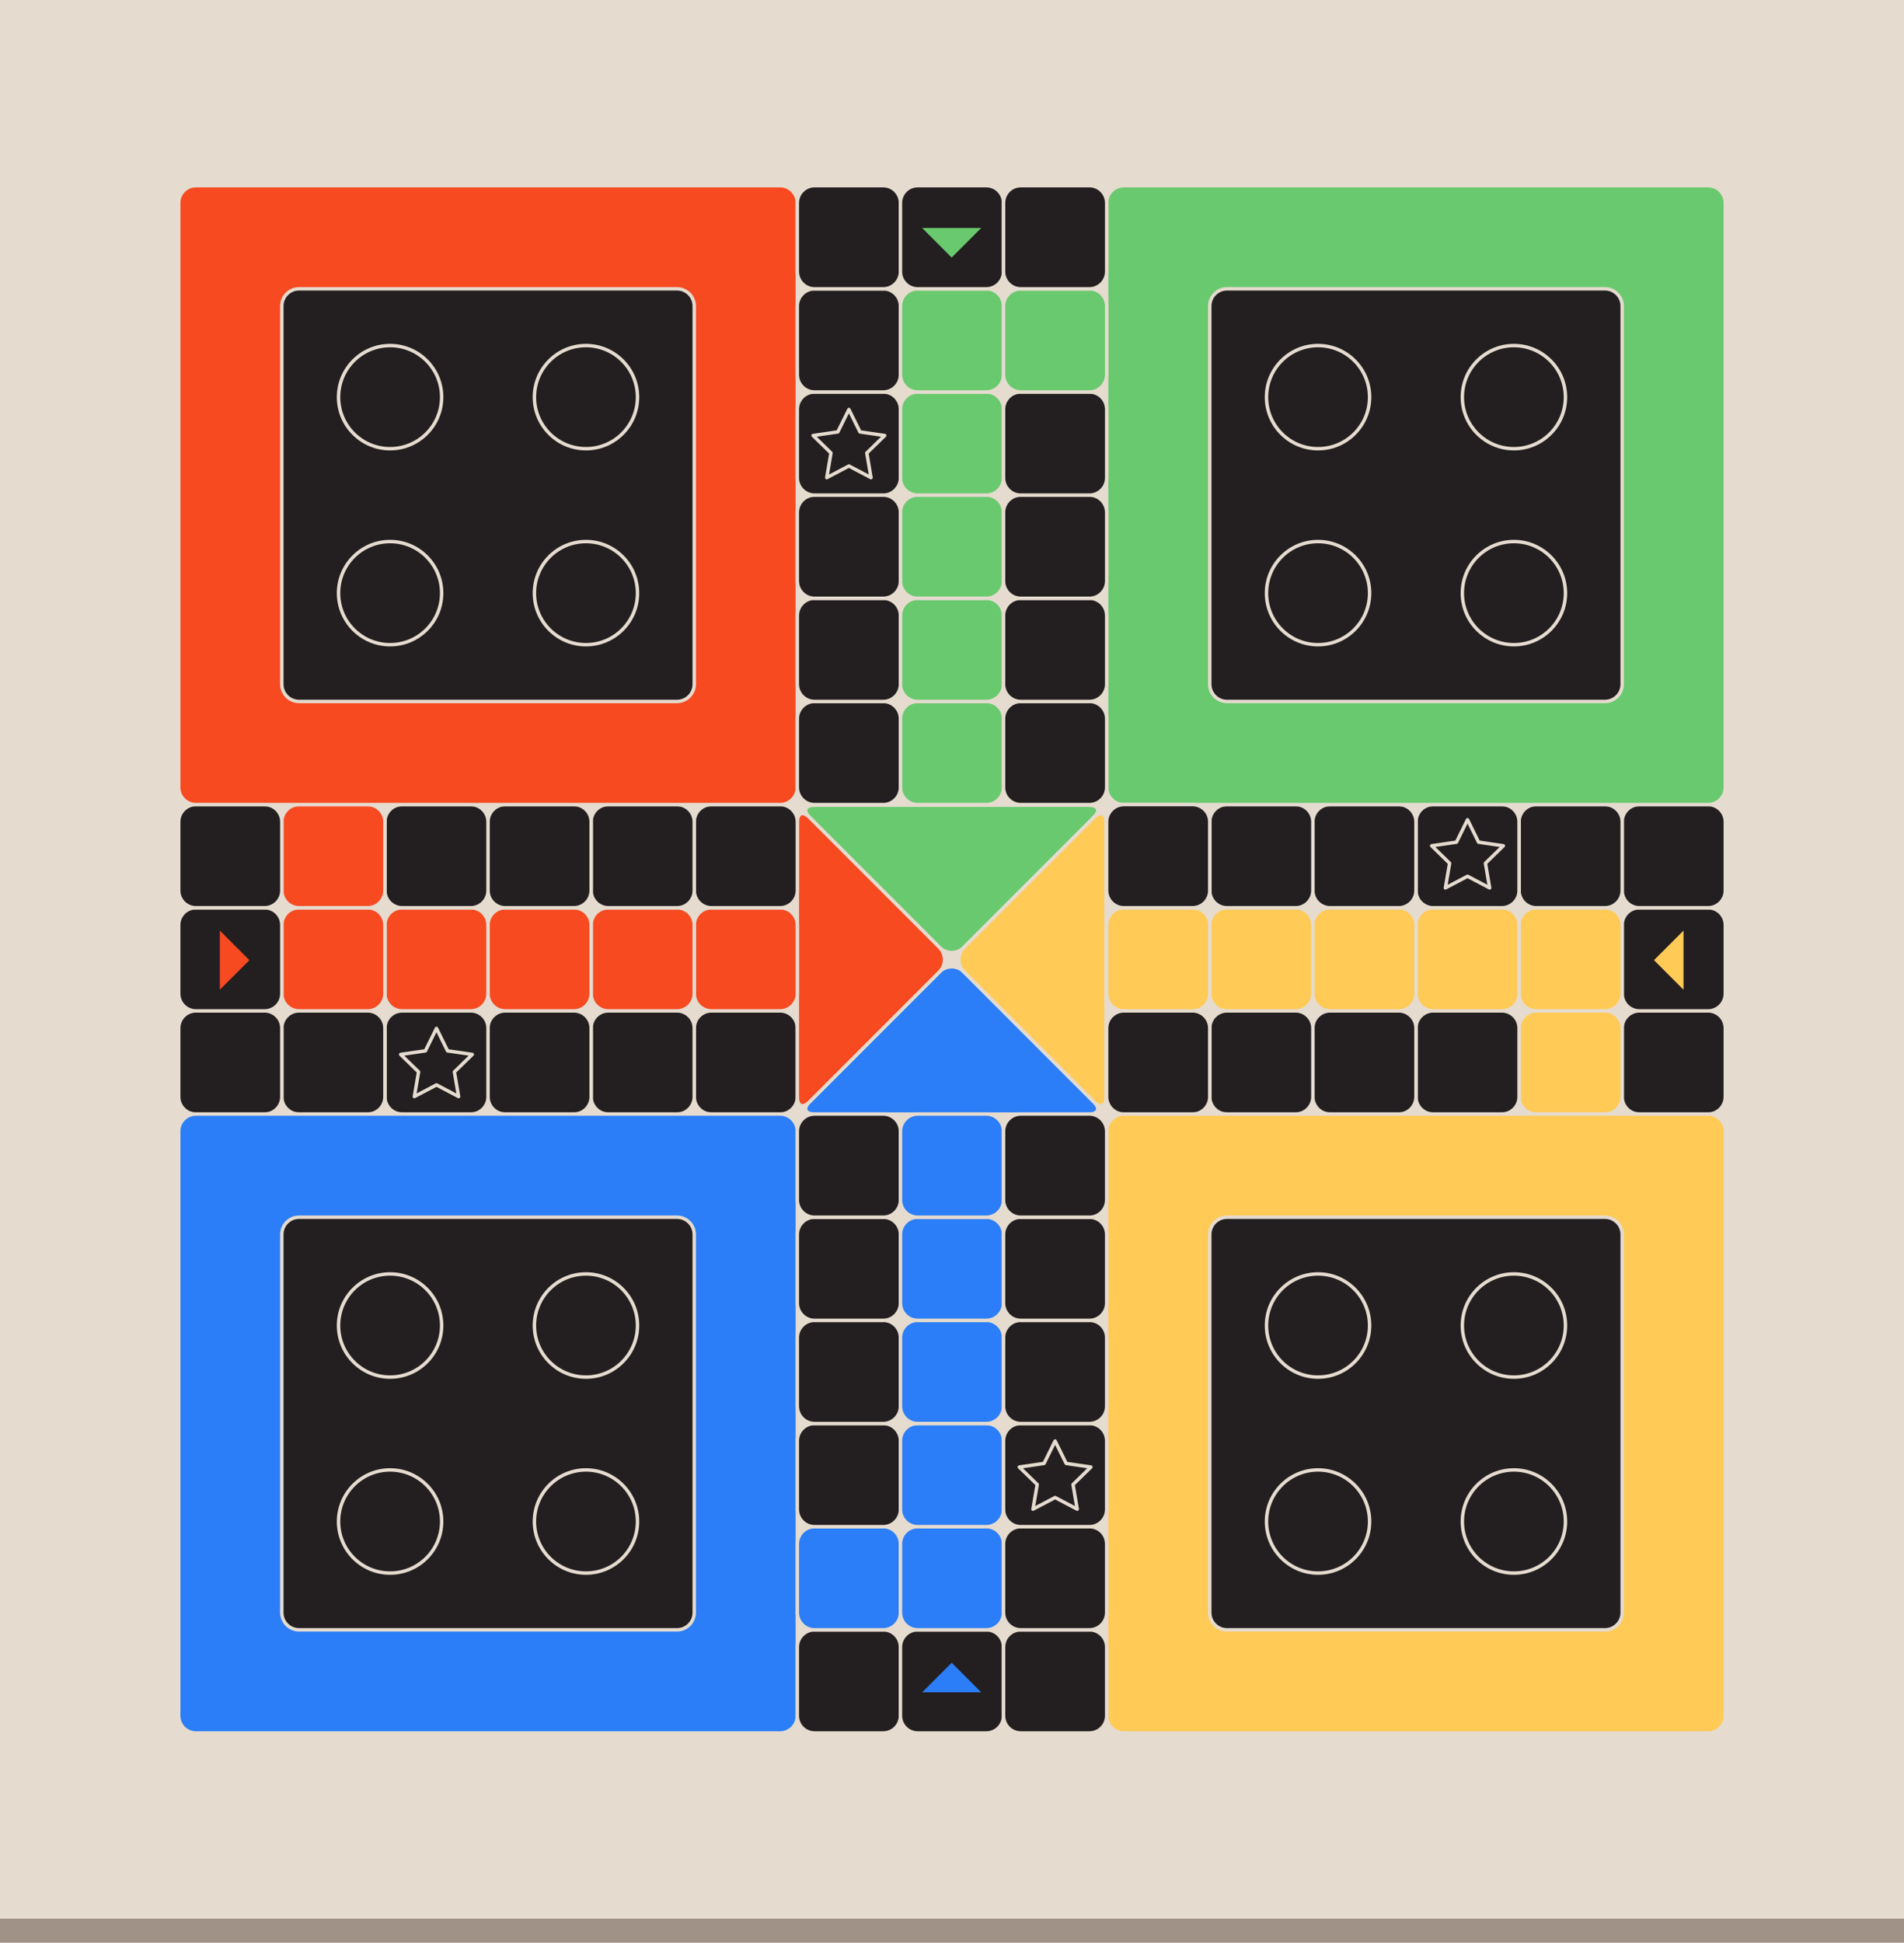 <?xml version="1.0" encoding="utf-8"?>
<!-- Generator: Adobe Illustrator 15.0.2, SVG Export Plug-In . SVG Version: 6.00 Build 0)  -->
<!DOCTYPE svg PUBLIC "-//W3C//DTD SVG 1.1//EN" "http://www.w3.org/Graphics/SVG/1.1/DTD/svg11.dtd">
<svg version="1.1" id="Layer_1" xmlns="http://www.w3.org/2000/svg" xmlns:xlink="http://www.w3.org/1999/xlink" x="0px" y="0px"
	 width="554px" height="565px" viewBox="0 0 554 565" enable-background="new 0 0 554 565" xml:space="preserve">
<rect y="7" fill="#A09287" width="554" height="558"/>
<rect fill="#E5DBCF" width="554" height="558"/>
<g>
	<path fill="#231F20" d="M232,319c0,2.75-2.25,5-5,5h-20c-2.75,0-5-2.25-5-5v-20c0-2.75,2.25-5,5-5h20c2.75,0,5,2.25,5,5V319z"/>
	<path fill="none" stroke="#E5DBCF" stroke-miterlimit="10" d="M232,319c0,2.75-2.25,5-5,5h-20c-2.75,0-5-2.25-5-5v-20
		c0-2.75,2.25-5,5-5h20c2.75,0,5,2.25,5,5V319z"/>
</g>
<g>
	<path fill="#69C96E" d="M316.82,234.18c2.75,0,3.409,1.591,1.464,3.536l-37.838,37.839c-1.945,1.945-5.126,1.945-7.071,0
		l-37.839-37.839c-1.945-1.945-1.286-3.536,1.464-3.536H316.82z"/>
	<path fill="none" stroke="#E5DBCF" stroke-miterlimit="10" d="M316.82,234.18c2.75,0,3.409,1.591,1.464,3.536l-37.838,37.839
		c-1.945,1.945-5.126,1.945-7.071,0l-37.839-37.839c-1.945-1.945-1.286-3.536,1.464-3.536H316.82z"/>
</g>
<g>
	<path fill="#2B7EF7" d="M237.001,324c-2.75,0-3.409-1.591-1.464-3.536l37.838-37.839c1.945-1.945,5.126-1.945,7.071,0
		l37.839,37.839c1.945,1.945,1.286,3.536-1.464,3.536H237.001z"/>
	<path fill="none" stroke="#E5DBCF" stroke-miterlimit="10" d="M237.001,324c-2.75,0-3.409-1.591-1.464-3.536l37.838-37.839
		c1.945-1.945,5.126-1.945,7.071,0l37.839,37.839c1.945,1.945,1.286,3.536-1.464,3.536H237.001z"/>
</g>
<g>
	<path fill="#FFCA55" d="M321.821,319c0,2.75-1.591,3.409-3.536,1.464l-37.839-37.838c-1.945-1.945-1.945-5.126,0-7.071
		l37.839-37.839c1.945-1.945,3.536-1.286,3.536,1.464V319z"/>
	<path fill="none" stroke="#E5DBCF" stroke-miterlimit="10" d="M321.821,319c0,2.75-1.591,3.409-3.536,1.464l-37.839-37.838
		c-1.945-1.945-1.945-5.126,0-7.071l37.839-37.839c1.945-1.945,3.536-1.286,3.536,1.464V319z"/>
</g>
<g>
	<path fill="#F74A21" d="M232,239.181c0-2.75,1.591-3.409,3.536-1.464l37.839,37.838c1.945,1.945,1.945,5.126,0,7.071
		l-37.839,37.839c-1.945,1.945-3.536,1.286-3.536-1.464V239.181z"/>
	<path fill="none" stroke="#E5DBCF" stroke-miterlimit="10" d="M232,239.181c0-2.75,1.591-3.409,3.536-1.464l37.839,37.838
		c1.945,1.945,1.945,5.126,0,7.071l-37.839,37.839c-1.945,1.945-3.536,1.286-3.536-1.464V239.181z"/>
</g>
<g>
	<path fill="#F74A21" d="M232,289c0,2.75-2.25,5-5,5h-20c-2.75,0-5-2.25-5-5v-20c0-2.75,2.25-5,5-5h20c2.75,0,5,2.25,5,5V289z"/>
	<path fill="none" stroke="#E5DBCF" stroke-miterlimit="10" d="M232,289c0,2.75-2.25,5-5,5h-20c-2.75,0-5-2.25-5-5v-20
		c0-2.75,2.25-5,5-5h20c2.75,0,5,2.25,5,5V289z"/>
</g>
<g>
	<path fill="#231F20" d="M232,259c0,2.75-2.25,5-5,5h-20c-2.75,0-5-2.25-5-5v-20c0-2.75,2.25-5,5-5h20c2.75,0,5,2.25,5,5V259z"/>
	<path fill="none" stroke="#E5DBCF" stroke-miterlimit="10" d="M232,259c0,2.75-2.25,5-5,5h-20c-2.75,0-5-2.25-5-5v-20
		c0-2.75,2.25-5,5-5h20c2.75,0,5,2.25,5,5V259z"/>
</g>
<g>
	<path fill="#231F20" d="M202,319c0,2.75-2.25,5-5,5h-20c-2.75,0-5-2.25-5-5v-20c0-2.75,2.25-5,5-5h20c2.75,0,5,2.25,5,5V319z"/>
	<path fill="none" stroke="#E5DBCF" stroke-miterlimit="10" d="M202,319c0,2.75-2.25,5-5,5h-20c-2.75,0-5-2.25-5-5v-20
		c0-2.75,2.25-5,5-5h20c2.75,0,5,2.25,5,5V319z"/>
</g>
<g>
	<path fill="#F74A21" d="M202,289c0,2.75-2.25,5-5,5h-20c-2.75,0-5-2.25-5-5v-20c0-2.75,2.25-5,5-5h20c2.75,0,5,2.25,5,5V289z"/>
	<path fill="none" stroke="#E5DBCF" stroke-miterlimit="10" d="M202,289c0,2.75-2.25,5-5,5h-20c-2.75,0-5-2.25-5-5v-20
		c0-2.75,2.25-5,5-5h20c2.75,0,5,2.25,5,5V289z"/>
</g>
<g>
	<path fill="#231F20" d="M202,259c0,2.75-2.25,5-5,5h-20c-2.75,0-5-2.25-5-5v-20c0-2.75,2.25-5,5-5h20c2.75,0,5,2.25,5,5V259z"/>
	<path fill="none" stroke="#E5DBCF" stroke-miterlimit="10" d="M202,259c0,2.75-2.25,5-5,5h-20c-2.75,0-5-2.25-5-5v-20
		c0-2.75,2.25-5,5-5h20c2.75,0,5,2.25,5,5V259z"/>
</g>
<g>
	<path fill="#231F20" d="M172,319c0,2.75-2.25,5-5,5h-20c-2.75,0-5-2.25-5-5v-20c0-2.75,2.25-5,5-5h20c2.75,0,5,2.25,5,5V319z"/>
	<path fill="none" stroke="#E5DBCF" stroke-miterlimit="10" d="M172,319c0,2.75-2.25,5-5,5h-20c-2.75,0-5-2.25-5-5v-20
		c0-2.75,2.25-5,5-5h20c2.75,0,5,2.25,5,5V319z"/>
</g>
<g>
	<path fill="#F74A21" d="M172,289c0,2.75-2.25,5-5,5h-20c-2.75,0-5-2.25-5-5v-20c0-2.75,2.25-5,5-5h20c2.75,0,5,2.25,5,5V289z"/>
	<path fill="none" stroke="#E5DBCF" stroke-miterlimit="10" d="M172,289c0,2.75-2.25,5-5,5h-20c-2.75,0-5-2.25-5-5v-20
		c0-2.75,2.25-5,5-5h20c2.75,0,5,2.25,5,5V289z"/>
</g>
<g>
	<path fill="#231F20" d="M172,259c0,2.75-2.25,5-5,5h-20c-2.75,0-5-2.25-5-5v-20c0-2.75,2.25-5,5-5h20c2.75,0,5,2.25,5,5V259z"/>
	<path fill="none" stroke="#E5DBCF" stroke-miterlimit="10" d="M172,259c0,2.75-2.25,5-5,5h-20c-2.75,0-5-2.25-5-5v-20
		c0-2.75,2.25-5,5-5h20c2.75,0,5,2.25,5,5V259z"/>
</g>
<g>
	<path fill="#231F20" d="M142,319c0,2.75-2.25,5-5,5h-20c-2.75,0-5-2.25-5-5v-20c0-2.75,2.25-5,5-5h20c2.75,0,5,2.25,5,5V319z"/>
	<path fill="none" stroke="#E5DBCF" stroke-miterlimit="10" d="M142,319c0,2.75-2.25,5-5,5h-20c-2.75,0-5-2.25-5-5v-20
		c0-2.75,2.25-5,5-5h20c2.75,0,5,2.25,5,5V319z"/>
</g>
<g>
	<path fill="#F74A21" d="M142,289c0,2.75-2.25,5-5,5h-20c-2.75,0-5-2.25-5-5v-20c0-2.75,2.25-5,5-5h20c2.75,0,5,2.25,5,5V289z"/>
	<path fill="none" stroke="#E5DBCF" stroke-miterlimit="10" d="M142,289c0,2.75-2.25,5-5,5h-20c-2.75,0-5-2.25-5-5v-20
		c0-2.75,2.25-5,5-5h20c2.75,0,5,2.25,5,5V289z"/>
</g>
<g>
	<path fill="#231F20" d="M142,259c0,2.75-2.25,5-5,5h-20c-2.75,0-5-2.25-5-5v-20c0-2.75,2.25-5,5-5h20c2.75,0,5,2.25,5,5V259z"/>
	<path fill="none" stroke="#E5DBCF" stroke-miterlimit="10" d="M142,259c0,2.75-2.25,5-5,5h-20c-2.75,0-5-2.25-5-5v-20
		c0-2.75,2.25-5,5-5h20c2.75,0,5,2.25,5,5V259z"/>
</g>
<g>
	<path fill="#231F20" d="M112,319c0,2.75-2.25,5-5,5H87c-2.75,0-5-2.25-5-5v-20c0-2.75,2.25-5,5-5h20c2.75,0,5,2.25,5,5V319z"/>
	<path fill="none" stroke="#E5DBCF" stroke-miterlimit="10" d="M112,319c0,2.75-2.25,5-5,5H87c-2.75,0-5-2.25-5-5v-20
		c0-2.75,2.25-5,5-5h20c2.75,0,5,2.25,5,5V319z"/>
</g>
<g>
	<path fill="#F74A21" d="M112,289c0,2.75-2.25,5-5,5H87c-2.75,0-5-2.25-5-5v-20c0-2.75,2.25-5,5-5h20c2.75,0,5,2.25,5,5V289z"/>
	<path fill="none" stroke="#E5DBCF" stroke-miterlimit="10" d="M112,289c0,2.75-2.25,5-5,5H87c-2.75,0-5-2.25-5-5v-20
		c0-2.75,2.25-5,5-5h20c2.75,0,5,2.25,5,5V289z"/>
</g>
<g>
	<path fill="#F74A21" d="M112,259c0,2.75-2.25,5-5,5H87c-2.75,0-5-2.25-5-5v-20c0-2.75,2.25-5,5-5h20c2.75,0,5,2.25,5,5V259z"/>
	<path fill="none" stroke="#E5DBCF" stroke-miterlimit="10" d="M112,259c0,2.75-2.25,5-5,5H87c-2.75,0-5-2.25-5-5v-20
		c0-2.75,2.25-5,5-5h20c2.75,0,5,2.25,5,5V259z"/>
</g>
<g>
	<path fill="#231F20" d="M82,319c0,2.75-2.25,5-5,5H57c-2.75,0-5-2.25-5-5v-20c0-2.75,2.25-5,5-5h20c2.75,0,5,2.25,5,5V319z"/>
	<path fill="none" stroke="#E5DBCF" stroke-miterlimit="10" d="M82,319c0,2.75-2.25,5-5,5H57c-2.75,0-5-2.25-5-5v-20
		c0-2.75,2.25-5,5-5h20c2.75,0,5,2.25,5,5V319z"/>
</g>
<g>
	<path fill="#231F20" d="M82,289c0,2.75-2.25,5-5,5H57c-2.75,0-5-2.25-5-5v-20c0-2.75,2.25-5,5-5h20c2.75,0,5,2.25,5,5V289z"/>
	<path fill="none" stroke="#E5DBCF" stroke-miterlimit="10" d="M82,289c0,2.75-2.25,5-5,5H57c-2.75,0-5-2.25-5-5v-20
		c0-2.75,2.25-5,5-5h20c2.75,0,5,2.25,5,5V289z"/>
</g>
<g>
	<path fill="#231F20" d="M82,259c0,2.75-2.25,5-5,5H57c-2.75,0-5-2.25-5-5v-20c0-2.75,2.25-5,5-5h20c2.75,0,5,2.25,5,5V259z"/>
	<path fill="none" stroke="#E5DBCF" stroke-miterlimit="10" d="M82,259c0,2.75-2.25,5-5,5H57c-2.75,0-5-2.25-5-5v-20
		c0-2.75,2.25-5,5-5h20c2.75,0,5,2.25,5,5V259z"/>
</g>
<g>
	<path fill="#231F20" d="M502,319c0,2.75-2.25,5-5,5h-20c-2.75,0-5-2.25-5-5v-20c0-2.75,2.25-5,5-5h20c2.75,0,5,2.25,5,5V319z"/>
	<path fill="none" stroke="#E5DBCF" stroke-miterlimit="10" d="M502,319c0,2.75-2.25,5-5,5h-20c-2.75,0-5-2.25-5-5v-20
		c0-2.75,2.25-5,5-5h20c2.75,0,5,2.25,5,5V319z"/>
</g>
<g>
	<path fill="#231F20" d="M502,289c0,2.75-2.25,5-5,5h-20c-2.75,0-5-2.25-5-5v-20c0-2.75,2.25-5,5-5h20c2.75,0,5,2.25,5,5V289z"/>
	<path fill="none" stroke="#E5DBCF" stroke-miterlimit="10" d="M502,289c0,2.75-2.25,5-5,5h-20c-2.75,0-5-2.25-5-5v-20
		c0-2.75,2.25-5,5-5h20c2.75,0,5,2.25,5,5V289z"/>
</g>
<g>
	<path fill="#231F20" d="M502,259c0,2.75-2.25,5-5,5h-20c-2.75,0-5-2.25-5-5v-20c0-2.75,2.25-5,5-5h20c2.75,0,5,2.25,5,5V259z"/>
	<path fill="none" stroke="#E5DBCF" stroke-miterlimit="10" d="M502,259c0,2.75-2.25,5-5,5h-20c-2.75,0-5-2.25-5-5v-20
		c0-2.75,2.25-5,5-5h20c2.75,0,5,2.25,5,5V259z"/>
</g>
<g>
	<path fill="#FFCA55" d="M472,319c0,2.75-2.25,5-5,5h-20c-2.75,0-5-2.25-5-5v-20c0-2.75,2.25-5,5-5h20c2.75,0,5,2.25,5,5V319z"/>
	<path fill="none" stroke="#E5DBCF" stroke-miterlimit="10" d="M472,319c0,2.75-2.25,5-5,5h-20c-2.75,0-5-2.25-5-5v-20
		c0-2.75,2.25-5,5-5h20c2.75,0,5,2.25,5,5V319z"/>
</g>
<g>
	<path fill="#FFCA55" d="M472,289c0,2.75-2.25,5-5,5h-20c-2.75,0-5-2.25-5-5v-20c0-2.75,2.25-5,5-5h20c2.75,0,5,2.25,5,5V289z"/>
	<path fill="none" stroke="#E5DBCF" stroke-miterlimit="10" d="M472,289c0,2.75-2.25,5-5,5h-20c-2.75,0-5-2.25-5-5v-20
		c0-2.75,2.25-5,5-5h20c2.75,0,5,2.25,5,5V289z"/>
</g>
<g>
	<path fill="#231F20" d="M472,259c0,2.75-2.25,5-5,5h-20c-2.75,0-5-2.25-5-5v-20c0-2.75,2.25-5,5-5h20c2.75,0,5,2.25,5,5V259z"/>
	<path fill="none" stroke="#E5DBCF" stroke-miterlimit="10" d="M472,259c0,2.75-2.25,5-5,5h-20c-2.75,0-5-2.25-5-5v-20
		c0-2.75,2.25-5,5-5h20c2.75,0,5,2.25,5,5V259z"/>
</g>
<g>
	<path fill="#231F20" d="M442,319c0,2.75-2.25,5-5,5h-20c-2.75,0-5-2.25-5-5v-20c0-2.75,2.25-5,5-5h20c2.75,0,5,2.25,5,5V319z"/>
	<path fill="none" stroke="#E5DBCF" stroke-miterlimit="10" d="M442,319c0,2.75-2.25,5-5,5h-20c-2.75,0-5-2.25-5-5v-20
		c0-2.75,2.25-5,5-5h20c2.75,0,5,2.25,5,5V319z"/>
</g>
<g>
	<path fill="#FFCA55" d="M442,289c0,2.75-2.25,5-5,5h-20c-2.75,0-5-2.25-5-5v-20c0-2.75,2.25-5,5-5h20c2.75,0,5,2.25,5,5V289z"/>
	<path fill="none" stroke="#E5DBCF" stroke-miterlimit="10" d="M442,289c0,2.75-2.25,5-5,5h-20c-2.75,0-5-2.25-5-5v-20
		c0-2.75,2.25-5,5-5h20c2.75,0,5,2.25,5,5V289z"/>
</g>
<g>
	<path fill="#231F20" d="M442,259c0,2.75-2.25,5-5,5h-20c-2.75,0-5-2.25-5-5v-20c0-2.75,2.25-5,5-5h20c2.75,0,5,2.25,5,5V259z"/>
	<path fill="none" stroke="#E5DBCF" stroke-miterlimit="10" d="M442,259c0,2.75-2.25,5-5,5h-20c-2.75,0-5-2.25-5-5v-20
		c0-2.75,2.25-5,5-5h20c2.75,0,5,2.25,5,5V259z"/>
</g>
<g>
	<path fill="#231F20" d="M412,319c0,2.75-2.25,5-5,5h-20c-2.75,0-5-2.25-5-5v-20c0-2.75,2.25-5,5-5h20c2.75,0,5,2.25,5,5V319z"/>
	<path fill="none" stroke="#E5DBCF" stroke-miterlimit="10" d="M412,319c0,2.75-2.25,5-5,5h-20c-2.75,0-5-2.25-5-5v-20
		c0-2.75,2.25-5,5-5h20c2.75,0,5,2.25,5,5V319z"/>
</g>
<g>
	<path fill="#FFCA55" d="M412,289c0,2.75-2.25,5-5,5h-20c-2.75,0-5-2.25-5-5v-20c0-2.75,2.25-5,5-5h20c2.75,0,5,2.25,5,5V289z"/>
	<path fill="none" stroke="#E5DBCF" stroke-miterlimit="10" d="M412,289c0,2.75-2.25,5-5,5h-20c-2.75,0-5-2.25-5-5v-20
		c0-2.75,2.25-5,5-5h20c2.75,0,5,2.25,5,5V289z"/>
</g>
<g>
	<path fill="#231F20" d="M412,259c0,2.75-2.25,5-5,5h-20c-2.75,0-5-2.25-5-5v-20c0-2.75,2.25-5,5-5h20c2.75,0,5,2.25,5,5V259z"/>
	<path fill="none" stroke="#E5DBCF" stroke-miterlimit="10" d="M412,259c0,2.75-2.25,5-5,5h-20c-2.75,0-5-2.25-5-5v-20
		c0-2.75,2.25-5,5-5h20c2.75,0,5,2.25,5,5V259z"/>
</g>
<g>
	<path fill="#231F20" d="M382,319c0,2.75-2.25,5-5,5h-20c-2.75,0-5-2.25-5-5v-20c0-2.75,2.25-5,5-5h20c2.75,0,5,2.25,5,5V319z"/>
	<path fill="none" stroke="#E5DBCF" stroke-miterlimit="10" d="M382,319c0,2.75-2.25,5-5,5h-20c-2.75,0-5-2.25-5-5v-20
		c0-2.75,2.25-5,5-5h20c2.75,0,5,2.25,5,5V319z"/>
</g>
<g>
	<path fill="#FFCA55" d="M382,289c0,2.75-2.25,5-5,5h-20c-2.75,0-5-2.25-5-5v-20c0-2.75,2.25-5,5-5h20c2.75,0,5,2.25,5,5V289z"/>
	<path fill="none" stroke="#E5DBCF" stroke-miterlimit="10" d="M382,289c0,2.75-2.25,5-5,5h-20c-2.75,0-5-2.25-5-5v-20
		c0-2.75,2.25-5,5-5h20c2.75,0,5,2.25,5,5V289z"/>
</g>
<g>
	<path fill="#231F20" d="M382,259c0,2.75-2.25,5-5,5h-20c-2.75,0-5-2.25-5-5v-20c0-2.75,2.25-5,5-5h20c2.75,0,5,2.25,5,5V259z"/>
	<path fill="none" stroke="#E5DBCF" stroke-miterlimit="10" d="M382,259c0,2.75-2.25,5-5,5h-20c-2.75,0-5-2.25-5-5v-20
		c0-2.75,2.25-5,5-5h20c2.75,0,5,2.25,5,5V259z"/>
</g>
<g>
	<path fill="#231F20" d="M352,319c0,2.75-2.25,5-5,5h-20c-2.75,0-5-2.25-5-5v-20c0-2.75,2.25-5,5-5h20c2.75,0,5,2.25,5,5V319z"/>
	<path fill="none" stroke="#E5DBCF" stroke-miterlimit="10" d="M352,319c0,2.75-2.25,5-5,5h-20c-2.75,0-5-2.25-5-5v-20
		c0-2.75,2.25-5,5-5h20c2.75,0,5,2.25,5,5V319z"/>
</g>
<g>
	<path fill="#FFCA55" d="M502,499c0,2.75-2.25,5-5,5H327c-2.75,0-5-2.25-5-5V329c0-2.75,2.25-5,5-5h170c2.75,0,5,2.25,5,5V499z"/>
	<path fill="none" stroke="#E5DBCF" stroke-miterlimit="10" d="M502,499c0,2.75-2.25,5-5,5H327c-2.75,0-5-2.25-5-5V329
		c0-2.75,2.25-5,5-5h170c2.75,0,5,2.25,5,5V499z"/>
</g>
<g>
	<path fill="#231F20" d="M472,469c0,2.75-2.25,5-5,5H357c-2.75,0-5-2.25-5-5V359c0-2.75,2.25-5,5-5h110c2.75,0,5,2.25,5,5V469z"/>
	<path fill="none" stroke="#E5DBCF" stroke-miterlimit="10" d="M472,469c0,2.75-2.25,5-5,5H357c-2.75,0-5-2.25-5-5V359
		c0-2.75,2.25-5,5-5h110c2.75,0,5,2.25,5,5V469z"/>
</g>
<g>
	<path fill="#69C96E" d="M502,229c0,2.75-2.25,5-5,5H327c-2.75,0-5-2.25-5-5V59c0-2.75,2.25-5,5-5h170c2.75,0,5,2.25,5,5V229z"/>
	<path fill="none" stroke="#E5DBCF" stroke-miterlimit="10" d="M502,229c0,2.75-2.25,5-5,5H327c-2.75,0-5-2.25-5-5V59
		c0-2.75,2.25-5,5-5h170c2.75,0,5,2.25,5,5V229z"/>
</g>
<g>
	<path fill="#231F20" d="M472,199c0,2.75-2.25,5-5,5H357c-2.75,0-5-2.25-5-5V89c0-2.75,2.25-5,5-5h110c2.75,0,5,2.25,5,5V199z"/>
	<path fill="none" stroke="#E5DBCF" stroke-miterlimit="10" d="M472,199c0,2.75-2.25,5-5,5H357c-2.75,0-5-2.25-5-5V89
		c0-2.75,2.25-5,5-5h110c2.75,0,5,2.25,5,5V199z"/>
</g>
<g>
	<path fill="#2B7EF7" d="M232,499c0,2.75-2.25,5-5,5H57c-2.75,0-5-2.25-5-5V329c0-2.75,2.25-5,5-5h170c2.75,0,5,2.25,5,5V499z"/>
	<path fill="none" stroke="#E5DBCF" stroke-miterlimit="10" d="M232,499c0,2.75-2.25,5-5,5H57c-2.75,0-5-2.25-5-5V329
		c0-2.75,2.25-5,5-5h170c2.75,0,5,2.25,5,5V499z"/>
</g>
<g>
	<path fill="#231F20" d="M202,469c0,2.75-2.25,5-5,5H87c-2.75,0-5-2.25-5-5V359c0-2.75,2.25-5,5-5h110c2.75,0,5,2.25,5,5V469z"/>
	<path fill="none" stroke="#E5DBCF" stroke-miterlimit="10" d="M202,469c0,2.75-2.25,5-5,5H87c-2.75,0-5-2.25-5-5V359
		c0-2.75,2.25-5,5-5h110c2.75,0,5,2.25,5,5V469z"/>
</g>
<g>
	<path fill="#F74A21" d="M232,229c0,2.75-2.25,5-5,5H57c-2.75,0-5-2.25-5-5V59c0-2.75,2.25-5,5-5h170c2.75,0,5,2.25,5,5V229z"/>
	<path fill="none" stroke="#E5DBCF" stroke-miterlimit="10" d="M232,229c0,2.75-2.25,5-5,5H57c-2.75,0-5-2.25-5-5V59
		c0-2.75,2.25-5,5-5h170c2.75,0,5,2.25,5,5V229z"/>
</g>
<g>
	<path fill="#231F20" d="M202,199c0,2.75-2.25,5-5,5H87c-2.75,0-5-2.25-5-5V89c0-2.75,2.25-5,5-5h110c2.75,0,5,2.25,5,5V199z"/>
	<path fill="none" stroke="#E5DBCF" stroke-miterlimit="10" d="M202,199c0,2.75-2.25,5-5,5H87c-2.75,0-5-2.25-5-5V89
		c0-2.75,2.25-5,5-5h110c2.75,0,5,2.25,5,5V199z"/>
</g>
<g>
	<path fill="#FFCA55" d="M352,289c0,2.75-2.25,5-5,5h-20c-2.75,0-5-2.25-5-5v-20c0-2.75,2.25-5,5-5h20c2.75,0,5,2.25,5,5V289z"/>
	<path fill="none" stroke="#E5DBCF" stroke-miterlimit="10" d="M352,289c0,2.75-2.25,5-5,5h-20c-2.75,0-5-2.25-5-5v-20
		c0-2.75,2.25-5,5-5h20c2.75,0,5,2.25,5,5V289z"/>
</g>
<g>
	<path fill="#231F20" d="M352,259c0,2.75-2.25,5-5,5h-20c-2.75,0-5-2.25-5-5v-20c0-2.75,2.25-5,5-5h20c2.75,0,5,2.25,5,5V259z"/>
	<path fill="none" stroke="#E5DBCF" stroke-miterlimit="10" d="M352,259c0,2.75-2.25,5-5,5h-20c-2.75,0-5-2.25-5-5v-20
		c0-2.75,2.25-5,5-5h20c2.75,0,5,2.25,5,5V259z"/>
</g>
<g>
	<path fill="#231F20" d="M237,234c-2.75,0-5-2.25-5-5v-20c0-2.75,2.25-5,5-5h20c2.75,0,5,2.25,5,5v20c0,2.75-2.25,5-5,5H237z"/>
	<path fill="none" stroke="#E5DBCF" stroke-miterlimit="10" d="M237,234c-2.75,0-5-2.25-5-5v-20c0-2.75,2.25-5,5-5h20
		c2.75,0,5,2.25,5,5v20c0,2.75-2.25,5-5,5H237z"/>
</g>
<g>
	<path fill="#69C96E" d="M267,234c-2.75,0-5-2.25-5-5v-20c0-2.75,2.25-5,5-5h20c2.75,0,5,2.25,5,5v20c0,2.75-2.25,5-5,5H267z"/>
	<path fill="none" stroke="#E5DBCF" stroke-miterlimit="10" d="M267,234c-2.75,0-5-2.25-5-5v-20c0-2.75,2.25-5,5-5h20
		c2.75,0,5,2.25,5,5v20c0,2.75-2.25,5-5,5H267z"/>
</g>
<g>
	<path fill="#231F20" d="M297,234c-2.75,0-5-2.25-5-5v-20c0-2.75,2.25-5,5-5h20c2.75,0,5,2.25,5,5v20c0,2.75-2.25,5-5,5H297z"/>
	<path fill="none" stroke="#E5DBCF" stroke-miterlimit="10" d="M297,234c-2.75,0-5-2.25-5-5v-20c0-2.75,2.25-5,5-5h20
		c2.75,0,5,2.25,5,5v20c0,2.75-2.25,5-5,5H297z"/>
</g>
<g>
	<path fill="#231F20" d="M237,204c-2.75,0-5-2.25-5-5v-20c0-2.75,2.25-5,5-5h20c2.75,0,5,2.25,5,5v20c0,2.75-2.25,5-5,5H237z"/>
	<path fill="none" stroke="#E5DBCF" stroke-miterlimit="10" d="M237,204c-2.75,0-5-2.25-5-5v-20c0-2.75,2.25-5,5-5h20
		c2.75,0,5,2.25,5,5v20c0,2.75-2.25,5-5,5H237z"/>
</g>
<g>
	<path fill="#69C96E" d="M267,204c-2.75,0-5-2.25-5-5v-20c0-2.75,2.25-5,5-5h20c2.75,0,5,2.25,5,5v20c0,2.75-2.25,5-5,5H267z"/>
	<path fill="none" stroke="#E5DBCF" stroke-miterlimit="10" d="M267,204c-2.75,0-5-2.25-5-5v-20c0-2.75,2.25-5,5-5h20
		c2.75,0,5,2.25,5,5v20c0,2.75-2.25,5-5,5H267z"/>
</g>
<g>
	<path fill="#231F20" d="M297,204c-2.75,0-5-2.25-5-5v-20c0-2.75,2.25-5,5-5h20c2.75,0,5,2.25,5,5v20c0,2.75-2.25,5-5,5H297z"/>
	<path fill="none" stroke="#E5DBCF" stroke-miterlimit="10" d="M297,204c-2.75,0-5-2.25-5-5v-20c0-2.75,2.25-5,5-5h20
		c2.75,0,5,2.25,5,5v20c0,2.75-2.25,5-5,5H297z"/>
</g>
<g>
	<path fill="#231F20" d="M237,174c-2.75,0-5-2.25-5-5v-20c0-2.75,2.25-5,5-5h20c2.75,0,5,2.25,5,5v20c0,2.75-2.25,5-5,5H237z"/>
	<path fill="none" stroke="#E5DBCF" stroke-miterlimit="10" d="M237,174c-2.75,0-5-2.25-5-5v-20c0-2.75,2.25-5,5-5h20
		c2.75,0,5,2.25,5,5v20c0,2.75-2.25,5-5,5H237z"/>
</g>
<g>
	<path fill="#69C96E" d="M267,174c-2.75,0-5-2.25-5-5v-20c0-2.75,2.25-5,5-5h20c2.75,0,5,2.25,5,5v20c0,2.75-2.25,5-5,5H267z"/>
	<path fill="none" stroke="#E5DBCF" stroke-miterlimit="10" d="M267,174c-2.75,0-5-2.25-5-5v-20c0-2.75,2.25-5,5-5h20
		c2.75,0,5,2.25,5,5v20c0,2.75-2.25,5-5,5H267z"/>
</g>
<g>
	<path fill="#231F20" d="M297,174c-2.75,0-5-2.25-5-5v-20c0-2.75,2.25-5,5-5h20c2.75,0,5,2.25,5,5v20c0,2.75-2.25,5-5,5H297z"/>
	<path fill="none" stroke="#E5DBCF" stroke-miterlimit="10" d="M297,174c-2.75,0-5-2.25-5-5v-20c0-2.75,2.25-5,5-5h20
		c2.75,0,5,2.25,5,5v20c0,2.75-2.25,5-5,5H297z"/>
</g>
<g>
	<path fill="#231F20" d="M237,144c-2.75,0-5-2.25-5-5v-20c0-2.75,2.25-5,5-5h20c2.75,0,5,2.25,5,5v20c0,2.75-2.25,5-5,5H237z"/>
	<path fill="none" stroke="#E5DBCF" stroke-miterlimit="10" d="M237,144c-2.75,0-5-2.25-5-5v-20c0-2.75,2.25-5,5-5h20
		c2.75,0,5,2.25,5,5v20c0,2.75-2.25,5-5,5H237z"/>
</g>
<g>
	<path fill="#69C96E" d="M267,144c-2.75,0-5-2.25-5-5v-20c0-2.75,2.25-5,5-5h20c2.75,0,5,2.25,5,5v20c0,2.75-2.25,5-5,5H267z"/>
	<path fill="none" stroke="#E5DBCF" stroke-miterlimit="10" d="M267,144c-2.75,0-5-2.25-5-5v-20c0-2.75,2.25-5,5-5h20
		c2.75,0,5,2.25,5,5v20c0,2.75-2.25,5-5,5H267z"/>
</g>
<g>
	<path fill="#231F20" d="M297,144c-2.75,0-5-2.25-5-5v-20c0-2.75,2.25-5,5-5h20c2.75,0,5,2.25,5,5v20c0,2.75-2.25,5-5,5H297z"/>
	<path fill="none" stroke="#E5DBCF" stroke-miterlimit="10" d="M297,144c-2.75,0-5-2.25-5-5v-20c0-2.75,2.25-5,5-5h20
		c2.75,0,5,2.25,5,5v20c0,2.75-2.25,5-5,5H297z"/>
</g>
<g>
	<path fill="#231F20" d="M237,114c-2.75,0-5-2.25-5-5V89c0-2.75,2.25-5,5-5h20c2.75,0,5,2.25,5,5v20c0,2.75-2.25,5-5,5H237z"/>
	<path fill="none" stroke="#E5DBCF" stroke-miterlimit="10" d="M237,114c-2.75,0-5-2.25-5-5V89c0-2.75,2.25-5,5-5h20
		c2.75,0,5,2.25,5,5v20c0,2.75-2.25,5-5,5H237z"/>
</g>
<g>
	<path fill="#69C96E" d="M267,114c-2.75,0-5-2.25-5-5V89c0-2.75,2.25-5,5-5h20c2.75,0,5,2.25,5,5v20c0,2.75-2.25,5-5,5H267z"/>
	<path fill="none" stroke="#E5DBCF" stroke-miterlimit="10" d="M267,114c-2.75,0-5-2.25-5-5V89c0-2.75,2.25-5,5-5h20
		c2.75,0,5,2.25,5,5v20c0,2.75-2.25,5-5,5H267z"/>
</g>
<g>
	<path fill="#69C96E" d="M297,114c-2.75,0-5-2.25-5-5V89c0-2.75,2.25-5,5-5h20c2.75,0,5,2.25,5,5v20c0,2.75-2.25,5-5,5H297z"/>
	<path fill="none" stroke="#E5DBCF" stroke-miterlimit="10" d="M297,114c-2.75,0-5-2.25-5-5V89c0-2.75,2.25-5,5-5h20
		c2.75,0,5,2.25,5,5v20c0,2.75-2.25,5-5,5H297z"/>
</g>
<g>
	<path fill="#231F20" d="M237,84c-2.75,0-5-2.25-5-5V59c0-2.75,2.25-5,5-5h20c2.75,0,5,2.25,5,5v20c0,2.75-2.25,5-5,5H237z"/>
	<path fill="none" stroke="#E5DBCF" stroke-miterlimit="10" d="M237,84c-2.75,0-5-2.25-5-5V59c0-2.75,2.25-5,5-5h20
		c2.75,0,5,2.25,5,5v20c0,2.75-2.25,5-5,5H237z"/>
</g>
<g>
	<path fill="#231F20" d="M267,84c-2.75,0-5-2.25-5-5V59c0-2.75,2.25-5,5-5h20c2.75,0,5,2.25,5,5v20c0,2.75-2.25,5-5,5H267z"/>
	<path fill="none" stroke="#E5DBCF" stroke-miterlimit="10" d="M267,84c-2.75,0-5-2.25-5-5V59c0-2.75,2.25-5,5-5h20
		c2.75,0,5,2.25,5,5v20c0,2.75-2.25,5-5,5H267z"/>
</g>
<g>
	<path fill="#231F20" d="M297,84c-2.75,0-5-2.25-5-5V59c0-2.75,2.25-5,5-5h20c2.75,0,5,2.25,5,5v20c0,2.75-2.25,5-5,5H297z"/>
	<path fill="none" stroke="#E5DBCF" stroke-miterlimit="10" d="M297,84c-2.75,0-5-2.25-5-5V59c0-2.75,2.25-5,5-5h20
		c2.75,0,5,2.25,5,5v20c0,2.75-2.25,5-5,5H297z"/>
</g>
<g>
	<path fill="#231F20" d="M237,504c-2.75,0-5-2.25-5-5v-20c0-2.75,2.25-5,5-5h20c2.75,0,5,2.25,5,5v20c0,2.75-2.25,5-5,5H237z"/>
	<path fill="none" stroke="#E5DBCF" stroke-miterlimit="10" d="M237,504c-2.75,0-5-2.25-5-5v-20c0-2.75,2.25-5,5-5h20
		c2.75,0,5,2.25,5,5v20c0,2.75-2.25,5-5,5H237z"/>
</g>
<g>
	<path fill="#231F20" d="M267,504c-2.75,0-5-2.25-5-5v-20c0-2.75,2.25-5,5-5h20c2.75,0,5,2.25,5,5v20c0,2.75-2.25,5-5,5H267z"/>
	<path fill="none" stroke="#E5DBCF" stroke-miterlimit="10" d="M267,504c-2.75,0-5-2.25-5-5v-20c0-2.75,2.25-5,5-5h20
		c2.75,0,5,2.25,5,5v20c0,2.75-2.25,5-5,5H267z"/>
</g>
<g>
	<path fill="#231F20" d="M297,504c-2.75,0-5-2.25-5-5v-20c0-2.75,2.25-5,5-5h20c2.75,0,5,2.25,5,5v20c0,2.75-2.25,5-5,5H297z"/>
	<path fill="none" stroke="#E5DBCF" stroke-miterlimit="10" d="M297,504c-2.75,0-5-2.25-5-5v-20c0-2.75,2.25-5,5-5h20
		c2.75,0,5,2.25,5,5v20c0,2.75-2.25,5-5,5H297z"/>
</g>
<g>
	<path fill="#2B7EF7" d="M237,474c-2.75,0-5-2.25-5-5v-20c0-2.75,2.25-5,5-5h20c2.75,0,5,2.25,5,5v20c0,2.75-2.25,5-5,5H237z"/>
	<path fill="none" stroke="#E5DBCF" stroke-miterlimit="10" d="M237,474c-2.75,0-5-2.25-5-5v-20c0-2.75,2.25-5,5-5h20
		c2.75,0,5,2.25,5,5v20c0,2.75-2.25,5-5,5H237z"/>
</g>
<g>
	<path fill="#2B7EF7" d="M267,474c-2.75,0-5-2.25-5-5v-20c0-2.75,2.25-5,5-5h20c2.75,0,5,2.25,5,5v20c0,2.75-2.25,5-5,5H267z"/>
	<path fill="none" stroke="#E5DBCF" stroke-miterlimit="10" d="M267,474c-2.75,0-5-2.25-5-5v-20c0-2.75,2.25-5,5-5h20
		c2.75,0,5,2.25,5,5v20c0,2.75-2.25,5-5,5H267z"/>
</g>
<g>
	<path fill="#231F20" d="M297,474c-2.75,0-5-2.25-5-5v-20c0-2.75,2.25-5,5-5h20c2.75,0,5,2.25,5,5v20c0,2.75-2.25,5-5,5H297z"/>
	<path fill="none" stroke="#E5DBCF" stroke-miterlimit="10" d="M297,474c-2.75,0-5-2.25-5-5v-20c0-2.75,2.25-5,5-5h20
		c2.75,0,5,2.25,5,5v20c0,2.75-2.25,5-5,5H297z"/>
</g>
<g>
	<path fill="#231F20" d="M237,444c-2.75,0-5-2.25-5-5v-20c0-2.75,2.25-5,5-5h20c2.75,0,5,2.25,5,5v20c0,2.75-2.25,5-5,5H237z"/>
	<path fill="none" stroke="#E5DBCF" stroke-miterlimit="10" d="M237,444c-2.75,0-5-2.25-5-5v-20c0-2.75,2.25-5,5-5h20
		c2.75,0,5,2.25,5,5v20c0,2.75-2.25,5-5,5H237z"/>
</g>
<g>
	<path fill="#2B7EF7" d="M267,444c-2.75,0-5-2.25-5-5v-20c0-2.75,2.25-5,5-5h20c2.75,0,5,2.25,5,5v20c0,2.75-2.25,5-5,5H267z"/>
	<path fill="none" stroke="#E5DBCF" stroke-miterlimit="10" d="M267,444c-2.75,0-5-2.25-5-5v-20c0-2.75,2.25-5,5-5h20
		c2.75,0,5,2.25,5,5v20c0,2.75-2.25,5-5,5H267z"/>
</g>
<g>
	<path fill="#231F20" d="M297,444c-2.75,0-5-2.25-5-5v-20c0-2.75,2.25-5,5-5h20c2.75,0,5,2.25,5,5v20c0,2.75-2.25,5-5,5H297z"/>
	<path fill="none" stroke="#E5DBCF" stroke-miterlimit="10" d="M297,444c-2.75,0-5-2.25-5-5v-20c0-2.75,2.25-5,5-5h20
		c2.75,0,5,2.25,5,5v20c0,2.75-2.25,5-5,5H297z"/>
</g>
<g>
	<path fill="#231F20" d="M237,414c-2.75,0-5-2.25-5-5v-20c0-2.75,2.25-5,5-5h20c2.75,0,5,2.25,5,5v20c0,2.75-2.25,5-5,5H237z"/>
	<path fill="none" stroke="#E5DBCF" stroke-miterlimit="10" d="M237,414c-2.75,0-5-2.25-5-5v-20c0-2.75,2.25-5,5-5h20
		c2.75,0,5,2.25,5,5v20c0,2.75-2.25,5-5,5H237z"/>
</g>
<g>
	<path fill="#2B7EF7" d="M267,414c-2.75,0-5-2.25-5-5v-20c0-2.75,2.25-5,5-5h20c2.75,0,5,2.25,5,5v20c0,2.75-2.25,5-5,5H267z"/>
	<path fill="none" stroke="#E5DBCF" stroke-miterlimit="10" d="M267,414c-2.75,0-5-2.25-5-5v-20c0-2.75,2.25-5,5-5h20
		c2.75,0,5,2.25,5,5v20c0,2.75-2.25,5-5,5H267z"/>
</g>
<g>
	<path fill="#231F20" d="M297,414c-2.75,0-5-2.25-5-5v-20c0-2.75,2.25-5,5-5h20c2.75,0,5,2.25,5,5v20c0,2.75-2.25,5-5,5H297z"/>
	<path fill="none" stroke="#E5DBCF" stroke-miterlimit="10" d="M297,414c-2.75,0-5-2.25-5-5v-20c0-2.75,2.25-5,5-5h20
		c2.75,0,5,2.25,5,5v20c0,2.75-2.25,5-5,5H297z"/>
</g>
<g>
	<path fill="#231F20" d="M237,384c-2.75,0-5-2.25-5-5v-20c0-2.75,2.25-5,5-5h20c2.75,0,5,2.25,5,5v20c0,2.75-2.25,5-5,5H237z"/>
	<path fill="none" stroke="#E5DBCF" stroke-miterlimit="10" d="M237,384c-2.75,0-5-2.25-5-5v-20c0-2.75,2.25-5,5-5h20
		c2.75,0,5,2.25,5,5v20c0,2.75-2.25,5-5,5H237z"/>
</g>
<g>
	<path fill="#2B7EF7" d="M267,384c-2.75,0-5-2.25-5-5v-20c0-2.75,2.25-5,5-5h20c2.75,0,5,2.25,5,5v20c0,2.75-2.25,5-5,5H267z"/>
	<path fill="none" stroke="#E5DBCF" stroke-miterlimit="10" d="M267,384c-2.75,0-5-2.25-5-5v-20c0-2.75,2.25-5,5-5h20
		c2.75,0,5,2.25,5,5v20c0,2.75-2.25,5-5,5H267z"/>
</g>
<g>
	<path fill="#231F20" d="M297,384c-2.75,0-5-2.25-5-5v-20c0-2.75,2.25-5,5-5h20c2.75,0,5,2.25,5,5v20c0,2.75-2.25,5-5,5H297z"/>
	<path fill="none" stroke="#E5DBCF" stroke-miterlimit="10" d="M297,384c-2.75,0-5-2.25-5-5v-20c0-2.75,2.25-5,5-5h20
		c2.75,0,5,2.25,5,5v20c0,2.75-2.25,5-5,5H297z"/>
</g>
<g>
	<path fill="#231F20" d="M237,354c-2.75,0-5-2.25-5-5v-20c0-2.75,2.25-5,5-5h20c2.75,0,5,2.25,5,5v20c0,2.75-2.25,5-5,5H237z"/>
	<path fill="none" stroke="#E5DBCF" stroke-miterlimit="10" d="M237,354c-2.75,0-5-2.25-5-5v-20c0-2.75,2.25-5,5-5h20
		c2.75,0,5,2.25,5,5v20c0,2.75-2.25,5-5,5H237z"/>
</g>
<g>
	<path fill="#2B7EF7" d="M267,354c-2.75,0-5-2.25-5-5v-20c0-2.75,2.25-5,5-5h20c2.75,0,5,2.25,5,5v20c0,2.75-2.25,5-5,5H267z"/>
	<path fill="none" stroke="#E5DBCF" stroke-miterlimit="10" d="M267,354c-2.75,0-5-2.25-5-5v-20c0-2.75,2.25-5,5-5h20
		c2.75,0,5,2.25,5,5v20c0,2.75-2.25,5-5,5H267z"/>
</g>
<g>
	<path fill="#231F20" d="M297,354c-2.75,0-5-2.25-5-5v-20c0-2.75,2.25-5,5-5h20c2.75,0,5,2.25,5,5v20c0,2.75-2.25,5-5,5H297z"/>
	<path fill="none" stroke="#E5DBCF" stroke-miterlimit="10" d="M297,354c-2.75,0-5-2.25-5-5v-20c0-2.75,2.25-5,5-5h20
		c2.75,0,5,2.25,5,5v20c0,2.75-2.25,5-5,5H297z"/>
</g>
<polygon fill="none" stroke="#E5DBCF" stroke-linejoin="round" stroke-miterlimit="10" points="427,238.406 430.221,244.932 
	437.422,245.979 432.211,251.058 433.44,258.229 427,254.843 420.56,258.229 421.789,251.058 416.578,245.979 423.779,244.932 "/>
<polygon fill="none" stroke="#E5DBCF" stroke-linejoin="round" stroke-miterlimit="10" points="307,419.089 310.221,425.614 
	317.422,426.661 312.211,431.74 313.44,438.912 307,435.525 300.56,438.912 301.789,431.74 296.578,426.661 303.779,425.614 "/>
<polygon fill="none" stroke="#E5DBCF" stroke-linejoin="round" stroke-miterlimit="10" points="247,119.088 250.221,125.614 
	257.422,126.661 252.211,131.74 253.44,138.912 247,135.525 240.56,138.912 241.789,131.74 236.578,126.661 243.779,125.614 "/>
<polygon fill="none" stroke="#E5DBCF" stroke-linejoin="round" stroke-miterlimit="10" points="127,299.088 130.221,305.614 
	137.422,306.661 132.211,311.74 133.44,318.912 127,315.525 120.56,318.912 121.789,311.74 116.578,306.661 123.779,305.614 "/>
<circle fill="none" stroke="#E5DBCF" stroke-linejoin="round" stroke-miterlimit="10" cx="113.505" cy="115.5" r="15"/>
<circle fill="none" stroke="#E5DBCF" stroke-linejoin="round" stroke-miterlimit="10" cx="170.494" cy="115.5" r="15"/>
<circle fill="none" stroke="#E5DBCF" stroke-linejoin="round" stroke-miterlimit="10" cx="113.505" cy="172.5" r="15"/>
<circle fill="none" stroke="#E5DBCF" stroke-linejoin="round" stroke-miterlimit="10" cx="170.494" cy="172.5" r="15"/>
<circle fill="none" stroke="#E5DBCF" stroke-linejoin="round" stroke-miterlimit="10" cx="113.505" cy="385.5" r="15"/>
<circle fill="none" stroke="#E5DBCF" stroke-linejoin="round" stroke-miterlimit="10" cx="170.494" cy="385.5" r="15"/>
<circle fill="none" stroke="#E5DBCF" stroke-linejoin="round" stroke-miterlimit="10" cx="113.505" cy="442.5" r="15"/>
<circle fill="none" stroke="#E5DBCF" stroke-linejoin="round" stroke-miterlimit="10" cx="170.494" cy="442.5" r="15"/>
<circle fill="none" stroke="#E5DBCF" stroke-linejoin="round" stroke-miterlimit="10" cx="383.506" cy="115.5" r="15"/>
<circle fill="none" stroke="#E5DBCF" stroke-linejoin="round" stroke-miterlimit="10" cx="440.494" cy="115.5" r="15"/>
<circle fill="none" stroke="#E5DBCF" stroke-linejoin="round" stroke-miterlimit="10" cx="383.506" cy="172.5" r="15"/>
<circle fill="none" stroke="#E5DBCF" stroke-linejoin="round" stroke-miterlimit="10" cx="440.494" cy="172.5" r="15"/>
<circle fill="none" stroke="#E5DBCF" stroke-linejoin="round" stroke-miterlimit="10" cx="383.506" cy="385.5" r="15"/>
<circle fill="none" stroke="#E5DBCF" stroke-linejoin="round" stroke-miterlimit="10" cx="440.494" cy="385.5" r="15"/>
<circle fill="none" stroke="#E5DBCF" stroke-linejoin="round" stroke-miterlimit="10" cx="383.506" cy="442.5" r="15"/>
<circle fill="none" stroke="#E5DBCF" stroke-linejoin="round" stroke-miterlimit="10" cx="440.494" cy="442.5" r="15"/>
<polygon fill="#2B7EF7" points="285.51,492.179 268.31,492.179 276.91,483.579 "/>
<polygon fill="#69C96E" points="268.31,66.3 285.51,66.3 276.909,74.9 "/>
<polygon fill="#F74A21" points="63.97,287.84 63.97,270.64 72.57,279.24 "/>
<polygon fill="#FFCA55" points="489.849,270.64 489.849,287.84 481.249,279.239 "/>
</svg>
